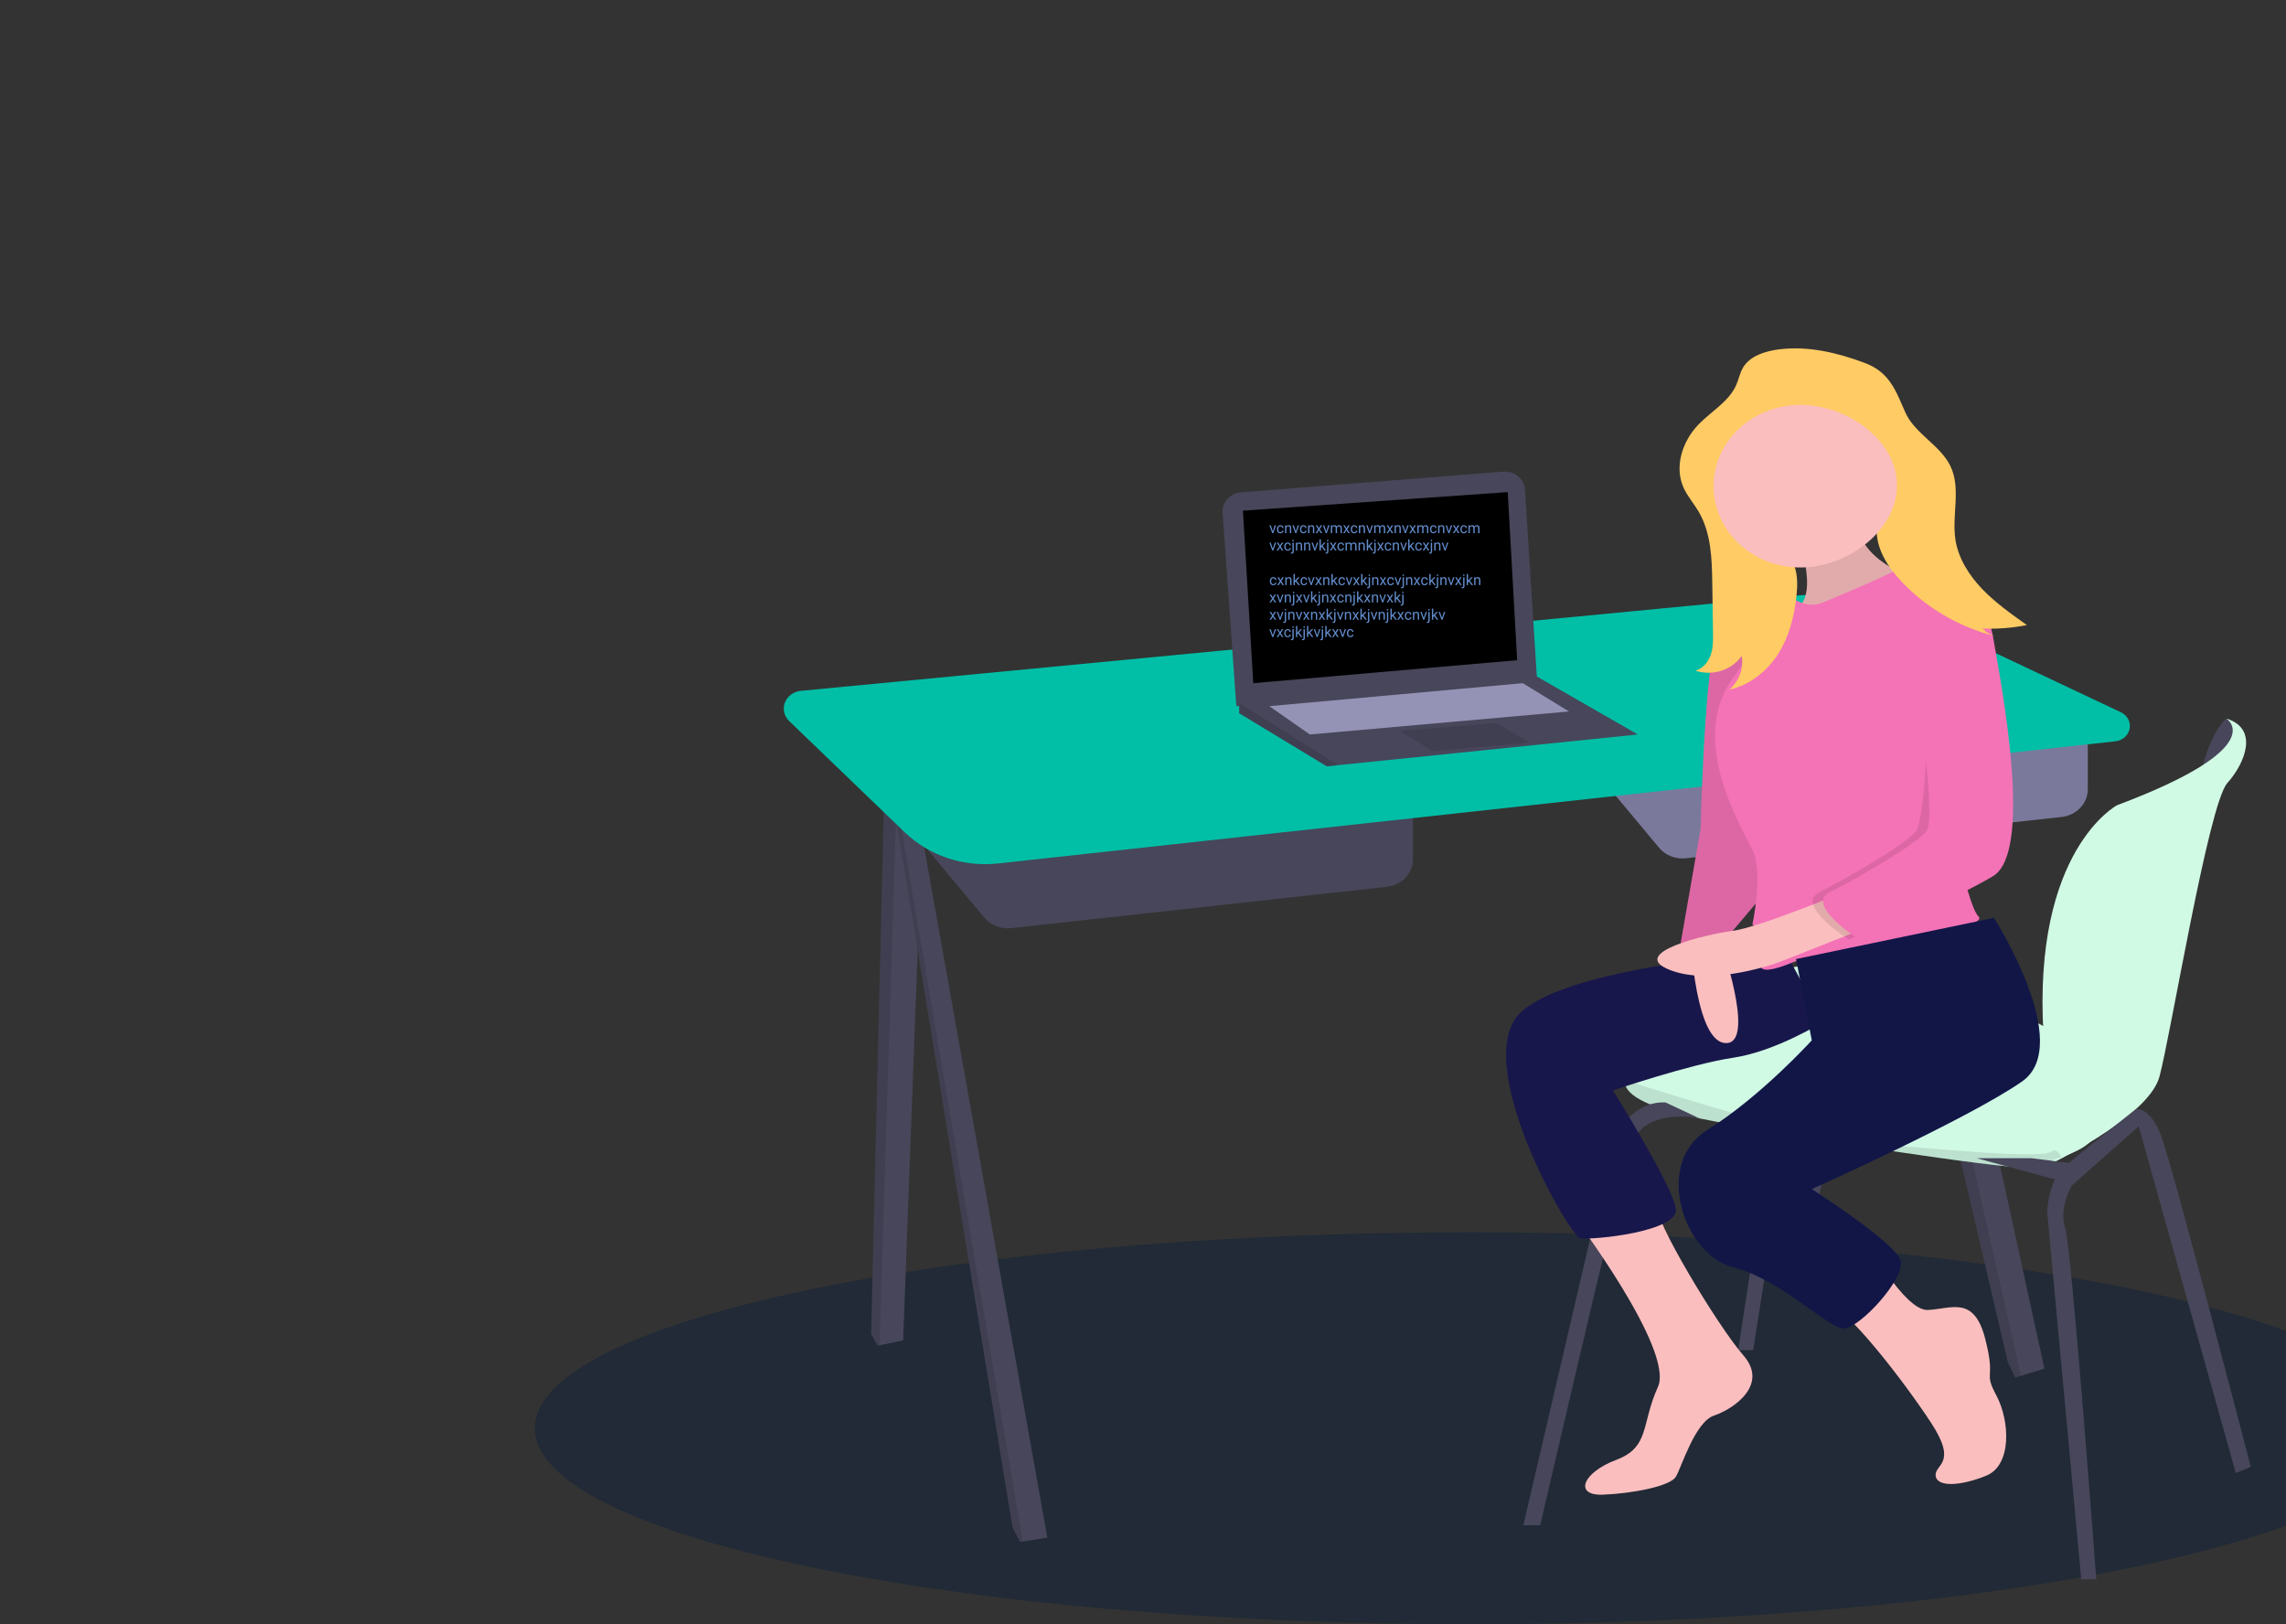 <svg width="1848" height="1313" viewBox="0 0 1848 1313" fill="none" xmlns="http://www.w3.org/2000/svg">
<rect x="0" y="0" width="1848" height="1313" fill="#333333" stroke="none"/>
<g id="svg-desktop" clip-path="url(#clip0)">
<g id="desk">
<path id="Vector" d="M1190.16 1313C1608.7 1313 1948 1242.07 1948 1154.57C1948 1067.08 1608.7 996.149 1190.16 996.149C771.612 996.149 432.315 1067.08 432.315 1154.57C432.315 1242.07 771.612 1313 1190.16 1313Z" fill="#1f2937" fill-opacity="0.86"/>
<path id="Vector_2" d="M1541.49 633.072L1467.59 980.591H1451.6L1449.84 978.024L1444.74 970.581L1508.73 645.942L1518.45 642.124L1541.49 633.072Z" fill="#47465A"/>
<path id="Vector_3" opacity="0.1" d="M1518.45 642.124L1449.84 978.024L1444.74 970.581L1508.73 645.942L1518.45 642.124Z" fill="black"/>
<path id="Vector_4" d="M1652.72 1106.44L1633.72 1112.19L1629.11 1113.59L1623.01 1100.72L1518.45 653.036L1529.32 650.748L1552.16 645.942L1652.72 1106.44Z" fill="#47465A"/>
<path id="Vector_5" opacity="0.1" d="M1633.72 1112.19L1629.11 1113.59L1623.01 1100.72L1518.45 653.036L1529.32 650.748L1633.72 1112.19Z" fill="black"/>
<path id="Vector_6" d="M746.881 633.072L730.121 1083.56L710.913 1087.56L709.551 1087.85L704.217 1078.55L714.883 637.361L725.145 635.989L746.881 633.072Z" fill="#47465A"/>
<path id="Vector_7" opacity="0.1" d="M725.145 635.989L710.913 1087.56L709.551 1087.85L704.217 1078.55L714.883 637.361L725.145 635.989Z" fill="black"/>
<path id="Vector_8" d="M846.684 1243.02L826.815 1246.24L824.59 1246.59L818.496 1234.44L721.74 645.942L724.529 645.148L739.263 640.937L846.684 1243.02Z" fill="#47465A"/>
<path id="Vector_9" opacity="0.1" d="M826.815 1246.24L824.59 1246.59L818.496 1234.44L721.74 645.942L724.529 645.148L826.815 1246.24Z" fill="black"/>
<path id="Vector_10" d="M1267.23 596.603L1341.2 685.325C1343.74 688.366 1347.07 690.743 1350.86 692.23C1354.66 693.716 1358.8 694.26 1362.89 693.811L1666.57 660.429C1672.41 659.787 1677.79 657.155 1681.7 653.033C1685.61 648.91 1687.77 643.584 1687.77 638.066V572.291L1267.23 596.603Z" fill="#7A799C"/>
<path id="Vector_11" d="M1516.35 610.905H1536.92V638.769C1536.92 640.672 1536.12 642.496 1534.68 643.842C1533.25 645.187 1531.31 645.943 1529.28 645.943H1524C1521.97 645.943 1520.02 645.187 1518.59 643.842C1517.16 642.496 1516.35 640.672 1516.35 638.769V610.905Z" fill="#47465A"/>
<path id="Vector_12" d="M721.74 653.093L795.718 741.815C798.253 744.856 801.579 747.233 805.376 748.719C809.173 750.205 813.314 750.75 817.4 750.301L1121.08 716.919C1126.92 716.277 1132.31 713.645 1136.22 709.522C1140.12 705.4 1142.28 700.074 1142.28 694.556V628.781L721.74 653.093Z" fill="#47465A"/>
<path id="Vector_13" d="M970.866 667.395H991.436V695.259C991.436 697.161 990.631 698.986 989.197 700.331C987.764 701.677 985.82 702.433 983.793 702.433H978.509C976.482 702.433 974.538 701.677 973.105 700.331C971.671 698.986 970.866 697.161 970.866 695.259V667.395H970.866Z" fill="#47465A"/>
<path id="Vector_14" d="M806.732 698.027L1710.04 599.269C1712.88 598.959 1715.54 597.798 1717.62 595.959C1719.7 594.12 1721.09 591.701 1721.59 589.06C1722.09 586.42 1721.66 583.699 1720.38 581.301C1719.1 578.903 1717.04 576.957 1714.48 575.75L1552.9 499.477C1521.07 484.454 1485.34 478.275 1449.89 481.667L647.371 558.47C644.501 558.752 641.774 559.786 639.502 561.455C637.23 563.124 635.505 565.36 634.524 567.906C633.542 570.453 633.345 573.207 633.954 575.854C634.564 578.501 635.955 580.933 637.969 582.872L731.423 672.865C741.095 682.179 752.911 689.289 765.966 693.651C779.02 698.012 792.965 699.509 806.732 698.027Z" fill="#00bfa6"/>
<path id="Vector_15" d="M1809.42 585.885L1799.76 580.872C1799.76 580.872 1789.33 588.079 1780.83 618.441C1772.34 648.803 1796.71 618.77 1796.71 618.77L1807.38 598.034L1809.42 585.885Z" fill="#47465A"/>
<path id="Vector_16" d="M1706.05 864.036C1706.05 864.036 1696.15 907.655 1691.58 919.811C1689.34 925.761 1678.52 931.202 1666.53 935.364C1655.9 939.081 1644.89 941.777 1633.68 943.408C1620.73 944.838 1454.64 920.526 1373.89 904.08C1319.48 893.004 1312.45 880.297 1313.65 873.189C1314.04 871.073 1315.12 869.123 1316.75 867.612C1316.75 867.612 1396.74 816.842 1424.93 792.53C1453.12 768.218 1508.73 787.525 1569.68 797.536C1630.63 807.547 1706.05 864.036 1706.05 864.036Z" fill="#d1fae5"/>
<path id="Vector_17" d="M1799.76 580.872C1799.76 580.872 1837.09 603.754 1711.39 650.948C1711.39 650.948 1643.06 687.106 1651.96 836.052C1652.38 842.75 1654.55 849.247 1658.28 854.969C1671.25 874.991 1699.04 925.675 1652.72 931.967V943.408C1652.72 943.408 1736.53 904.08 1745.67 870.472C1754.81 836.864 1785.29 650.233 1800.52 633.072C1815.76 615.91 1825.66 588.738 1799.76 580.872Z" fill="#d1fae5"/>
<path id="Vector_18" opacity="0.1" d="M1666.53 935.364C1655.9 939.081 1644.89 941.777 1633.68 943.408C1620.73 944.838 1454.64 920.526 1373.89 904.08C1319.48 893.004 1312.45 880.297 1313.65 873.189C1349.42 884.666 1465.54 921.091 1507.21 924.102C1556.73 927.677 1651.34 937.616 1658.51 930.859C1661.26 928.256 1664.09 931.002 1666.53 935.364Z" fill="black"/>
<path id="Vector_19" d="M1231.42 1233.01L1303.8 922.671C1303.8 922.671 1316.75 889.779 1346.46 891.209L1373.89 904.08C1373.89 904.08 1328.17 894.069 1318.27 926.962C1308.37 959.855 1245.13 1233.01 1245.13 1233.01H1231.42Z" fill="#47465A"/>
<path id="Vector_20" d="M1405.12 1091.43L1434.07 901.935H1447.02L1417.31 1091.43H1405.12Z" fill="#47465A"/>
<path id="Vector_21" d="M1682.44 1276.63L1655.01 980.591C1655.01 980.591 1655.01 955.564 1668.72 943.408C1682.44 931.252 1726.71 896.576 1726.71 896.576C1726.71 896.576 1738.05 894.069 1747.19 918.381C1756.34 942.693 1819.57 1185.81 1819.57 1185.81L1807.38 1190.82L1728.91 910.515L1674.82 958.425C1674.82 958.425 1664.15 976.301 1669.49 992.747C1674.82 1009.19 1694.63 1276.63 1694.63 1276.63H1682.44Z" fill="#47465A"/>
<path id="Vector_22" d="M1597.87 936.258L1666.44 954.849L1681.68 941.263L1642.06 936.258H1597.87Z" fill="#47465A"/>
<path id="Vector_23" d="M988.318 414.337L999.435 570.861L1242.47 548.694L1232.8 395.686C1232.67 393.636 1232.1 391.632 1231.13 389.791C1230.17 387.95 1228.82 386.309 1227.16 384.965C1225.51 383.621 1223.59 382.601 1221.51 381.965C1219.43 381.329 1217.23 381.09 1215.05 381.262L1003.3 397.979C999.019 398.317 995.048 400.221 992.245 403.281C989.442 406.341 988.032 410.311 988.318 414.337Z" fill="#47465A"/>
<path id="Vector_24" d="M1323.99 593.742L1081.72 618.549L1072.57 619.485L1001.72 576.582V567.285L1242.47 546.936L1323.99 593.742Z" fill="#47465A"/>
<path id="Vector_25" opacity="0.1" d="M1081.72 618.549L1072.57 619.485L1001.72 576.582V568.259L1081.72 618.549Z" fill="black"/>
<path id="Vector_26" d="M1004.77 412.832L1013.15 552.269L1226.47 533.678L1218.85 397.816L1004.77 412.832Z" fill="black"/>
<path id="Vector_27" opacity="0.1" d="M1132 590.883L1157.9 607.33L1236.37 600.178L1209.71 584.447L1132 590.883Z" fill="black"/>
<path id="Vector_28" d="M1026.1 570.861L1058.86 593.742L1268.37 575.152L1231.04 552.269L1026.1 570.861Z" fill="#9493B6"/>
<path id="Vector_29" d="M1451.15 426.736C1451.15 426.736 1472.96 482.194 1451.15 492.433C1429.33 502.671 1529.32 492.433 1529.32 492.433L1557.5 471.103C1557.5 471.103 1493.87 454.039 1502.96 414.791C1512.05 375.543 1451.15 426.736 1451.15 426.736Z" fill="#FBBEBE"/>
<path id="Vector_30" opacity="0.1" d="M1451.15 426.736C1451.15 426.736 1472.96 482.194 1451.15 492.433C1429.33 502.671 1529.32 492.433 1529.32 492.433L1557.5 471.103C1557.5 471.103 1493.87 454.039 1502.96 414.791C1512.05 375.543 1451.15 426.736 1451.15 426.736Z" fill="black"/>
<path id="Vector_31" d="M1272.07 983.027C1272.07 983.027 1353.88 1091.38 1340.24 1121.25C1326.61 1151.11 1333.88 1169.88 1306.61 1180.12C1279.34 1190.36 1272.07 1209.13 1295.7 1208.27C1319.34 1207.42 1350.24 1201.45 1354.79 1193.77C1359.33 1186.09 1370.24 1149.4 1385.7 1144.28C1401.15 1139.16 1430.24 1119.54 1409.33 1095.65C1388.42 1071.76 1335.74 983.766 1339.81 974.864C1343.88 965.963 1272.07 983.027 1272.07 983.027Z" fill="#FBBEBE"/>
<path id="Vector_32" d="M1442.97 768.872C1442.97 768.872 1273.88 779.111 1230.25 817.505C1186.62 855.899 1268.43 999.238 1277.52 1000.94C1286.61 1002.65 1357.52 995.825 1354.79 977.055C1352.06 958.284 1303.88 881.495 1303.88 881.495C1303.88 881.495 1366.61 860.165 1401.15 855.046C1435.69 849.927 1473.87 826.037 1473.87 826.037L1442.97 768.872Z" fill="#18174B"/>
<path id="Vector_33" d="M1365.7 744.982C1365.7 744.982 1368.42 839.688 1393.88 843.101C1419.33 846.514 1393.88 770.578 1393.88 770.578L1392.97 741.569L1365.7 744.982Z" fill="#FBBEBE"/>
<path id="Vector_34" d="M1442.96 496.699C1442.96 496.699 1395.69 483.901 1386.6 518.029C1377.51 552.157 1374.79 669.9 1374.79 669.9L1358.42 763.753C1358.42 763.753 1388.42 755.221 1394.79 759.487L1432.97 714.267L1442.96 496.699Z" fill="#f472b6"/>
<path id="Vector_35" opacity="0.1" d="M1442.96 496.699C1442.96 496.699 1395.69 483.901 1386.6 518.029C1377.51 552.157 1374.79 669.9 1374.79 669.9L1358.42 763.753C1358.42 763.753 1388.42 755.221 1394.79 759.487L1432.97 714.267L1442.96 496.699Z" fill="black"/>
<path id="Vector_36" d="M1507.55 1001.2C1507.55 1001.2 1539.32 1059.82 1558.41 1058.96C1577.5 1058.11 1595.68 1047.02 1604.77 1082C1613.86 1116.98 1602.96 1107.6 1613.86 1128.07C1624.77 1148.55 1626.59 1184.38 1605.68 1192.92C1584.78 1201.45 1565.69 1202.3 1564.78 1192.92C1563.87 1183.53 1582.96 1183.53 1561.14 1150.26C1539.32 1116.98 1492.96 1056.4 1473.87 1050.43C1454.78 1044.46 1507.55 1001.2 1507.55 1001.2Z" fill="#FBBEBE"/>
<path id="Vector_37" d="M1472.96 487.314C1472.96 487.314 1535.69 461.717 1535.69 458.305C1535.69 454.892 1572.05 465.984 1580.23 472.809C1588.41 479.635 1592.96 478.782 1598.41 492.433C1603.86 506.084 1571.14 633.212 1571.14 633.212C1571.14 633.212 1589.32 731.331 1599.32 740.716C1609.32 750.101 1518.42 763.753 1518.42 763.753C1518.42 763.753 1458.42 773.991 1448.42 778.257C1438.42 782.523 1420.24 788.496 1423.88 778.257C1427.51 768.019 1442.97 760.34 1416.6 747.542C1416.6 747.542 1425.69 705.735 1416.6 686.964C1407.51 668.194 1365.7 599.937 1399.33 550.451C1432.97 500.965 1448.42 483.048 1448.42 483.048C1448.42 483.048 1460.24 492.433 1472.96 487.314Z" fill="#f472b6"/>
<path id="Vector_38" d="M1611.91 742C1611.91 742 1677.36 844.385 1634.64 874.247C1591.91 904.109 1464.65 961.274 1464.65 961.274C1464.65 961.274 1532.82 1004.79 1536.46 1019.29C1540.1 1033.8 1503.74 1073.04 1491.01 1073.9C1478.28 1074.75 1441.01 1034.65 1401.01 1024.41C1361.02 1014.17 1336.47 940.797 1380.11 913.495C1423.74 886.192 1464.65 840.972 1464.65 840.972L1451.93 775.284L1611.91 742Z" fill="#111647"/>
<path id="Vector_39" d="M1492.96 720.239C1492.96 720.239 1422.06 749.756 1400.69 752.488C1379.33 755.221 1314.79 770.578 1350.24 784.23C1385.7 797.881 1439.33 777.404 1439.33 777.404L1514.78 747.542L1492.96 720.239Z" fill="#FBBEBE"/>
<path id="Vector_40" opacity="0.1" d="M1569.3 484.696C1569.3 484.696 1595.48 472.809 1602.76 514.616C1610.03 556.423 1635.48 688.671 1602.76 708.294C1570.03 727.918 1494.58 759.487 1494.58 759.487C1494.58 759.487 1450.04 731.331 1470.95 721.092C1491.85 710.854 1541.85 681.845 1549.12 671.606C1556.4 661.368 1563.74 547.086 1551.02 528.315C1538.29 509.544 1569.3 484.696 1569.3 484.696Z" fill="black"/>
<path id="Vector_41" d="M1567.5 474.516C1567.5 474.516 1603.86 472.809 1611.14 514.616C1618.41 556.423 1643.86 688.671 1611.14 708.294C1578.41 727.918 1502.96 759.487 1502.96 759.487C1502.96 759.487 1458.42 731.331 1479.33 721.092C1500.23 710.854 1550.23 681.845 1557.5 671.606C1564.78 661.368 1552.05 554.717 1539.32 535.946C1526.6 517.176 1567.5 474.516 1567.5 474.516Z" fill="#f472b6"/>
<path id="vcnvcnxvmxcnvmxnvxmcnvxcm vxcjnnvkjxcmnkjxcnvkcxjnv cxnkcvxnkcvxkjnxcvjnxckjnvxjkn xvnjxvkjnxcnjkxnvxkj xvjnvxnxkjvnxkjvnjkxcnvjkv vxcjkjkvjkxvc" d="M1028.91 429.529L1030.48 424.66H1031.59L1029.32 431H1028.49L1026.19 424.66H1027.3L1028.91 429.529ZM1035.09 430.232C1035.48 430.232 1035.82 430.115 1036.11 429.881C1036.4 429.646 1036.56 429.354 1036.59 429.002H1037.61C1037.59 429.365 1037.47 429.711 1037.24 430.039C1037.01 430.367 1036.7 430.629 1036.31 430.824C1035.93 431.02 1035.52 431.117 1035.09 431.117C1034.23 431.117 1033.54 430.83 1033.03 430.256C1032.52 429.678 1032.27 428.889 1032.27 427.889V427.707C1032.27 427.09 1032.38 426.541 1032.61 426.061C1032.84 425.58 1033.16 425.207 1033.58 424.941C1034.01 424.676 1034.51 424.543 1035.09 424.543C1035.8 424.543 1036.39 424.756 1036.86 425.182C1037.33 425.607 1037.58 426.16 1037.61 426.84H1036.59C1036.56 426.43 1036.4 426.094 1036.12 425.832C1035.84 425.566 1035.5 425.434 1035.09 425.434C1034.54 425.434 1034.11 425.633 1033.8 426.031C1033.5 426.426 1033.35 426.998 1033.35 427.748V427.953C1033.35 428.684 1033.5 429.246 1033.8 429.641C1034.11 430.035 1034.54 430.232 1035.09 430.232ZM1039.86 424.66L1039.89 425.457C1040.38 424.848 1041.01 424.543 1041.79 424.543C1043.13 424.543 1043.81 425.299 1043.82 426.811V431H1042.73V426.805C1042.73 426.348 1042.62 426.01 1042.42 425.791C1042.21 425.572 1041.9 425.463 1041.46 425.463C1041.11 425.463 1040.8 425.557 1040.54 425.744C1040.27 425.932 1040.06 426.178 1039.92 426.482V431H1038.83V424.66H1039.86ZM1047.54 429.529L1049.12 424.66H1050.22L1047.95 431H1047.12L1044.83 424.66H1045.93L1047.54 429.529ZM1053.73 430.232C1054.11 430.232 1054.45 430.115 1054.74 429.881C1055.03 429.646 1055.19 429.354 1055.22 429.002H1056.25C1056.23 429.365 1056.1 429.711 1055.87 430.039C1055.64 430.367 1055.33 430.629 1054.95 430.824C1054.56 431.02 1054.16 431.117 1053.73 431.117C1052.86 431.117 1052.18 430.83 1051.66 430.256C1051.16 429.678 1050.9 428.889 1050.9 427.889V427.707C1050.9 427.09 1051.02 426.541 1051.24 426.061C1051.47 425.58 1051.79 425.207 1052.21 424.941C1052.64 424.676 1053.14 424.543 1053.72 424.543C1054.43 424.543 1055.02 424.756 1055.49 425.182C1055.96 425.607 1056.21 426.16 1056.25 426.84H1055.22C1055.19 426.43 1055.03 426.094 1054.75 425.832C1054.47 425.566 1054.13 425.434 1053.72 425.434C1053.17 425.434 1052.74 425.633 1052.44 426.031C1052.14 426.426 1051.99 426.998 1051.99 427.748V427.953C1051.99 428.684 1052.14 429.246 1052.44 429.641C1052.74 430.035 1053.17 430.232 1053.73 430.232ZM1058.49 424.66L1058.53 425.457C1059.01 424.848 1059.64 424.543 1060.42 424.543C1061.76 424.543 1062.44 425.299 1062.45 426.811V431H1061.37V426.805C1061.36 426.348 1061.26 426.01 1061.05 425.791C1060.85 425.572 1060.53 425.463 1060.1 425.463C1059.74 425.463 1059.44 425.557 1059.17 425.744C1058.9 425.932 1058.7 426.178 1058.55 426.482V431H1057.46V424.66H1058.49ZM1066.21 426.975L1067.62 424.66H1068.88L1066.81 427.795L1068.95 431H1067.7L1066.23 428.627L1064.77 431H1063.51L1065.64 427.795L1063.57 424.66H1064.82L1066.21 426.975ZM1072.13 429.529L1073.7 424.66H1074.81L1072.54 431H1071.71L1069.41 424.66H1070.52L1072.13 429.529ZM1076.87 424.66L1076.9 425.363C1077.37 424.816 1077.99 424.543 1078.78 424.543C1079.67 424.543 1080.27 424.883 1080.59 425.562C1080.8 425.258 1081.08 425.012 1081.41 424.824C1081.75 424.637 1082.15 424.543 1082.61 424.543C1084 424.543 1084.71 425.279 1084.73 426.752V431H1083.65V426.816C1083.65 426.363 1083.55 426.025 1083.34 425.803C1083.13 425.576 1082.79 425.463 1082.3 425.463C1081.89 425.463 1081.56 425.584 1081.29 425.826C1081.03 426.064 1080.88 426.387 1080.83 426.793V431H1079.74V426.846C1079.74 425.924 1079.29 425.463 1078.39 425.463C1077.68 425.463 1077.19 425.766 1076.93 426.371V431H1075.85V424.66H1076.87ZM1088.5 426.975L1089.91 424.66H1091.17L1089.1 427.795L1091.24 431H1089.98L1088.52 428.627L1087.05 431H1085.79L1087.93 427.795L1085.86 424.66H1087.11L1088.5 426.975ZM1094.75 430.232C1095.14 430.232 1095.48 430.115 1095.77 429.881C1096.06 429.646 1096.22 429.354 1096.25 429.002H1097.27C1097.25 429.365 1097.13 429.711 1096.9 430.039C1096.67 430.367 1096.36 430.629 1095.97 430.824C1095.59 431.02 1095.18 431.117 1094.75 431.117C1093.89 431.117 1093.2 430.83 1092.69 430.256C1092.18 429.678 1091.93 428.889 1091.93 427.889V427.707C1091.93 427.09 1092.04 426.541 1092.27 426.061C1092.5 425.58 1092.82 425.207 1093.24 424.941C1093.67 424.676 1094.17 424.543 1094.75 424.543C1095.46 424.543 1096.05 424.756 1096.52 425.182C1096.99 425.607 1097.24 426.16 1097.27 426.84H1096.25C1096.22 426.43 1096.06 426.094 1095.78 425.832C1095.5 425.566 1095.16 425.434 1094.75 425.434C1094.2 425.434 1093.77 425.633 1093.46 426.031C1093.16 426.426 1093.01 426.998 1093.01 427.748V427.953C1093.01 428.684 1093.16 429.246 1093.46 429.641C1093.77 430.035 1094.2 430.232 1094.75 430.232ZM1099.52 424.66L1099.55 425.457C1100.04 424.848 1100.67 424.543 1101.45 424.543C1102.79 424.543 1103.47 425.299 1103.48 426.811V431H1102.39V426.805C1102.39 426.348 1102.29 426.01 1102.08 425.791C1101.88 425.572 1101.56 425.463 1101.12 425.463C1100.77 425.463 1100.46 425.557 1100.2 425.744C1099.93 425.932 1099.72 426.178 1099.58 426.482V431H1098.49V424.66H1099.52ZM1107.21 429.529L1108.78 424.66H1109.88L1107.61 431H1106.78L1104.49 424.66H1105.59L1107.21 429.529ZM1111.95 424.66L1111.97 425.363C1112.44 424.816 1113.07 424.543 1113.86 424.543C1114.74 424.543 1115.35 424.883 1115.67 425.562C1115.88 425.258 1116.15 425.012 1116.49 424.824C1116.83 424.637 1117.23 424.543 1117.69 424.543C1119.08 424.543 1119.79 425.279 1119.81 426.752V431H1118.72V426.816C1118.72 426.363 1118.62 426.025 1118.41 425.803C1118.21 425.576 1117.86 425.463 1117.37 425.463C1116.97 425.463 1116.63 425.584 1116.37 425.826C1116.1 426.064 1115.95 426.387 1115.91 426.793V431H1114.82V426.846C1114.82 425.924 1114.37 425.463 1113.46 425.463C1112.75 425.463 1112.27 425.766 1112 426.371V431H1110.92V424.66H1111.95ZM1123.58 426.975L1124.98 424.66H1126.25L1124.17 427.795L1126.31 431H1125.06L1123.59 428.627L1122.13 431H1120.87L1123.01 427.795L1120.93 424.66H1122.19L1123.58 426.975ZM1128.43 424.66L1128.46 425.457C1128.95 424.848 1129.58 424.543 1130.36 424.543C1131.7 424.543 1132.38 425.299 1132.39 426.811V431H1131.3V426.805C1131.3 426.348 1131.2 426.01 1130.99 425.791C1130.79 425.572 1130.47 425.463 1130.03 425.463C1129.68 425.463 1129.37 425.557 1129.11 425.744C1128.84 425.932 1128.63 426.178 1128.49 426.482V431H1127.4V424.66H1128.43ZM1136.12 429.529L1137.69 424.66H1138.79L1136.52 431H1135.69L1133.4 424.66H1134.5L1136.12 429.529ZM1141.96 426.975L1143.37 424.66H1144.63L1142.56 427.795L1144.7 431H1143.45L1141.98 428.627L1140.52 431H1139.26L1141.39 427.795L1139.32 424.66H1140.57L1141.96 426.975ZM1146.81 424.66L1146.84 425.363C1147.3 424.816 1147.93 424.543 1148.72 424.543C1149.61 424.543 1150.21 424.883 1150.53 425.562C1150.74 425.258 1151.01 425.012 1151.35 424.824C1151.69 424.637 1152.09 424.543 1152.55 424.543C1153.94 424.543 1154.65 425.279 1154.67 426.752V431H1153.59V426.816C1153.59 426.363 1153.48 426.025 1153.28 425.803C1153.07 425.576 1152.72 425.463 1152.23 425.463C1151.83 425.463 1151.5 425.584 1151.23 425.826C1150.97 426.064 1150.81 426.387 1150.77 426.793V431H1149.68V426.846C1149.68 425.924 1149.23 425.463 1148.33 425.463C1147.62 425.463 1147.13 425.766 1146.87 426.371V431H1145.78V424.66H1146.81ZM1158.86 430.232C1159.24 430.232 1159.58 430.115 1159.87 429.881C1160.16 429.646 1160.32 429.354 1160.35 429.002H1161.38C1161.36 429.365 1161.23 429.711 1161 430.039C1160.77 430.367 1160.46 430.629 1160.07 430.824C1159.69 431.02 1159.29 431.117 1158.86 431.117C1157.99 431.117 1157.3 430.83 1156.79 430.256C1156.29 429.678 1156.03 428.889 1156.03 427.889V427.707C1156.03 427.09 1156.14 426.541 1156.37 426.061C1156.6 425.58 1156.92 425.207 1157.34 424.941C1157.77 424.676 1158.27 424.543 1158.85 424.543C1159.56 424.543 1160.15 424.756 1160.62 425.182C1161.09 425.607 1161.34 426.16 1161.38 426.84H1160.35C1160.32 426.43 1160.16 426.094 1159.88 425.832C1159.6 425.566 1159.26 425.434 1158.85 425.434C1158.3 425.434 1157.87 425.633 1157.57 426.031C1157.27 426.426 1157.12 426.998 1157.12 427.748V427.953C1157.12 428.684 1157.27 429.246 1157.57 429.641C1157.87 430.035 1158.3 430.232 1158.86 430.232ZM1163.62 424.66L1163.65 425.457C1164.14 424.848 1164.77 424.543 1165.55 424.543C1166.89 424.543 1167.57 425.299 1167.58 426.811V431H1166.5V426.805C1166.49 426.348 1166.39 426.01 1166.18 425.791C1165.98 425.572 1165.66 425.463 1165.22 425.463C1164.87 425.463 1164.56 425.557 1164.3 425.744C1164.03 425.932 1163.83 426.178 1163.68 426.482V431H1162.59V424.66H1163.62ZM1171.31 429.529L1172.88 424.66H1173.98L1171.71 431H1170.88L1168.59 424.66H1169.7L1171.31 429.529ZM1177.15 426.975L1178.56 424.66H1179.83L1177.75 427.795L1179.89 431H1178.64L1177.17 428.627L1175.71 431H1174.45L1176.59 427.795L1174.51 424.66H1175.77L1177.15 426.975ZM1183.41 430.232C1183.79 430.232 1184.13 430.115 1184.42 429.881C1184.71 429.646 1184.87 429.354 1184.9 429.002H1185.93C1185.91 429.365 1185.78 429.711 1185.55 430.039C1185.32 430.367 1185.01 430.629 1184.62 430.824C1184.24 431.02 1183.84 431.117 1183.41 431.117C1182.54 431.117 1181.86 430.83 1181.34 430.256C1180.84 429.678 1180.58 428.889 1180.58 427.889V427.707C1180.58 427.09 1180.7 426.541 1180.92 426.061C1181.15 425.58 1181.47 425.207 1181.89 424.941C1182.32 424.676 1182.82 424.543 1183.4 424.543C1184.11 424.543 1184.7 424.756 1185.17 425.182C1185.64 425.607 1185.89 426.16 1185.93 426.84H1184.9C1184.87 426.43 1184.71 426.094 1184.43 425.832C1184.15 425.566 1183.81 425.434 1183.4 425.434C1182.85 425.434 1182.42 425.633 1182.12 426.031C1181.82 426.426 1181.67 426.998 1181.67 427.748V427.953C1181.67 428.684 1181.82 429.246 1182.12 429.641C1182.42 430.035 1182.85 430.232 1183.41 430.232ZM1188.16 424.66L1188.19 425.363C1188.66 424.816 1189.29 424.543 1190.07 424.543C1190.96 424.543 1191.56 424.883 1191.88 425.562C1192.1 425.258 1192.37 425.012 1192.71 424.824C1193.04 424.637 1193.45 424.543 1193.91 424.543C1195.3 424.543 1196 425.279 1196.03 426.752V431H1194.94V426.816C1194.94 426.363 1194.84 426.025 1194.63 425.803C1194.43 425.576 1194.08 425.463 1193.59 425.463C1193.19 425.463 1192.85 425.584 1192.59 425.826C1192.32 426.064 1192.17 426.387 1192.12 426.793V431H1191.04V426.846C1191.04 425.924 1190.58 425.463 1189.68 425.463C1188.97 425.463 1188.48 425.766 1188.22 426.371V431H1187.14V424.66H1188.16ZM1028.91 443.529L1030.48 438.66H1031.59L1029.32 445H1028.49L1026.19 438.66H1027.3L1028.91 443.529ZM1034.76 440.975L1036.17 438.66H1037.43L1035.36 441.795L1037.5 445H1036.24L1034.78 442.627L1033.31 445H1032.05L1034.19 441.795L1032.12 438.66H1033.37L1034.76 440.975ZM1041.01 444.232C1041.4 444.232 1041.74 444.115 1042.03 443.881C1042.31 443.646 1042.47 443.354 1042.51 443.002H1043.53C1043.51 443.365 1043.39 443.711 1043.16 444.039C1042.93 444.367 1042.62 444.629 1042.23 444.824C1041.85 445.02 1041.44 445.117 1041.01 445.117C1040.15 445.117 1039.46 444.83 1038.95 444.256C1038.44 443.678 1038.19 442.889 1038.19 441.889V441.707C1038.19 441.09 1038.3 440.541 1038.53 440.061C1038.75 439.58 1039.08 439.207 1039.5 438.941C1039.93 438.676 1040.43 438.543 1041.01 438.543C1041.72 438.543 1042.31 438.756 1042.78 439.182C1043.25 439.607 1043.5 440.16 1043.53 440.84H1042.51C1042.47 440.43 1042.32 440.094 1042.04 439.832C1041.76 439.566 1041.42 439.434 1041.01 439.434C1040.46 439.434 1040.03 439.633 1039.72 440.031C1039.42 440.426 1039.27 440.998 1039.27 441.748V441.953C1039.27 442.684 1039.42 443.246 1039.72 443.641C1040.02 444.035 1040.45 444.232 1041.01 444.232ZM1045.87 438.66V445.732C1045.87 446.951 1045.32 447.561 1044.21 447.561C1043.97 447.561 1043.75 447.525 1043.55 447.455V446.588C1043.67 446.619 1043.84 446.635 1044.04 446.635C1044.28 446.635 1044.47 446.568 1044.59 446.436C1044.72 446.307 1044.79 446.08 1044.79 445.756V438.66H1045.87ZM1044.67 436.979C1044.67 436.807 1044.73 436.66 1044.83 436.539C1044.94 436.414 1045.1 436.352 1045.31 436.352C1045.52 436.352 1045.68 436.412 1045.79 436.533C1045.9 436.654 1045.95 436.803 1045.95 436.979C1045.95 437.154 1045.9 437.301 1045.79 437.418C1045.68 437.535 1045.52 437.594 1045.31 437.594C1045.1 437.594 1044.94 437.535 1044.83 437.418C1044.73 437.301 1044.67 437.154 1044.67 436.979ZM1048.65 438.66L1048.68 439.457C1049.17 438.848 1049.8 438.543 1050.58 438.543C1051.92 438.543 1052.6 439.299 1052.61 440.811V445H1051.52V440.805C1051.52 440.348 1051.41 440.01 1051.21 439.791C1051 439.572 1050.69 439.463 1050.25 439.463C1049.9 439.463 1049.59 439.557 1049.33 439.744C1049.06 439.932 1048.85 440.178 1048.71 440.482V445H1047.62V438.66H1048.65ZM1055.27 438.66L1055.3 439.457C1055.79 438.848 1056.42 438.543 1057.2 438.543C1058.54 438.543 1059.22 439.299 1059.23 440.811V445H1058.14V440.805C1058.14 440.348 1058.04 440.01 1057.83 439.791C1057.62 439.572 1057.31 439.463 1056.87 439.463C1056.52 439.463 1056.21 439.557 1055.95 439.744C1055.68 439.932 1055.47 440.178 1055.33 440.482V445H1054.24V438.66H1055.27ZM1062.96 443.529L1064.53 438.66H1065.63L1063.36 445H1062.53L1060.24 438.66H1061.34L1062.96 443.529ZM1068.45 442.064L1067.77 442.773V445H1066.68V436H1067.77V441.443L1068.35 440.746L1070.32 438.66H1071.64L1069.17 441.309L1071.93 445H1070.65L1068.45 442.064ZM1073.88 438.66V445.732C1073.88 446.951 1073.32 447.561 1072.22 447.561C1071.98 447.561 1071.76 447.525 1071.56 447.455V446.588C1071.68 446.619 1071.85 446.635 1072.05 446.635C1072.29 446.635 1072.47 446.568 1072.6 446.436C1072.73 446.307 1072.79 446.08 1072.79 445.756V438.66H1073.88ZM1072.68 436.979C1072.68 436.807 1072.73 436.66 1072.84 436.539C1072.95 436.414 1073.11 436.352 1073.31 436.352C1073.53 436.352 1073.69 436.412 1073.79 436.533C1073.9 436.654 1073.96 436.803 1073.96 436.979C1073.96 437.154 1073.9 437.301 1073.79 437.418C1073.69 437.535 1073.53 437.594 1073.31 437.594C1073.1 437.594 1072.95 437.535 1072.84 437.418C1072.73 437.301 1072.68 437.154 1072.68 436.979ZM1077.76 440.975L1079.16 438.66H1080.43L1078.35 441.795L1080.49 445H1079.24L1077.77 442.627L1076.31 445H1075.05L1077.19 441.795L1075.11 438.66H1076.37L1077.76 440.975ZM1084.01 444.232C1084.39 444.232 1084.73 444.115 1085.02 443.881C1085.31 443.646 1085.47 443.354 1085.5 443.002H1086.53C1086.51 443.365 1086.38 443.711 1086.15 444.039C1085.92 444.367 1085.61 444.629 1085.23 444.824C1084.84 445.02 1084.44 445.117 1084.01 445.117C1083.14 445.117 1082.46 444.83 1081.95 444.256C1081.44 443.678 1081.18 442.889 1081.18 441.889V441.707C1081.18 441.09 1081.3 440.541 1081.52 440.061C1081.75 439.58 1082.07 439.207 1082.5 438.941C1082.92 438.676 1083.42 438.543 1084 438.543C1084.71 438.543 1085.3 438.756 1085.77 439.182C1086.24 439.607 1086.5 440.16 1086.53 440.84H1085.5C1085.47 440.43 1085.31 440.094 1085.03 439.832C1084.76 439.566 1084.41 439.434 1084 439.434C1083.45 439.434 1083.02 439.633 1082.72 440.031C1082.42 440.426 1082.27 440.998 1082.27 441.748V441.953C1082.27 442.684 1082.42 443.246 1082.72 443.641C1083.02 444.035 1083.45 444.232 1084.01 444.232ZM1088.77 438.66L1088.79 439.363C1089.26 438.816 1089.89 438.543 1090.68 438.543C1091.56 438.543 1092.17 438.883 1092.49 439.562C1092.7 439.258 1092.97 439.012 1093.31 438.824C1093.65 438.637 1094.05 438.543 1094.51 438.543C1095.9 438.543 1096.61 439.279 1096.63 440.752V445H1095.54V440.816C1095.54 440.363 1095.44 440.025 1095.23 439.803C1095.03 439.576 1094.68 439.463 1094.19 439.463C1093.79 439.463 1093.46 439.584 1093.19 439.826C1092.92 440.064 1092.77 440.387 1092.73 440.793V445H1091.64V440.846C1091.64 439.924 1091.19 439.463 1090.28 439.463C1089.57 439.463 1089.09 439.766 1088.82 440.371V445H1087.74V438.66H1088.77ZM1099.29 438.66L1099.33 439.457C1099.81 438.848 1100.45 438.543 1101.23 438.543C1102.57 438.543 1103.24 439.299 1103.26 440.811V445H1102.17V440.805C1102.17 440.348 1102.06 440.01 1101.86 439.791C1101.65 439.572 1101.33 439.463 1100.9 439.463C1100.55 439.463 1100.24 439.557 1099.97 439.744C1099.71 439.932 1099.5 440.178 1099.35 440.482V445H1098.27V438.66H1099.29ZM1106.66 442.064L1105.98 442.773V445H1104.9V436H1105.98V441.443L1106.56 440.746L1108.54 438.66H1109.85L1107.39 441.309L1110.14 445H1108.87L1106.66 442.064ZM1112.09 438.66V445.732C1112.09 446.951 1111.54 447.561 1110.43 447.561C1110.2 447.561 1109.97 447.525 1109.77 447.455V446.588C1109.9 446.619 1110.06 446.635 1110.26 446.635C1110.51 446.635 1110.69 446.568 1110.81 446.436C1110.94 446.307 1111.01 446.08 1111.01 445.756V438.66H1112.09ZM1110.9 436.979C1110.9 436.807 1110.95 436.66 1111.05 436.539C1111.16 436.414 1111.32 436.352 1111.53 436.352C1111.74 436.352 1111.9 436.412 1112.01 436.533C1112.12 436.654 1112.17 436.803 1112.17 436.979C1112.17 437.154 1112.12 437.301 1112.01 437.418C1111.9 437.535 1111.74 437.594 1111.53 437.594C1111.32 437.594 1111.16 437.535 1111.05 437.418C1110.95 437.301 1110.9 437.154 1110.9 436.979ZM1115.97 440.975L1117.38 438.66H1118.64L1116.57 441.795L1118.71 445H1117.45L1115.99 442.627L1114.52 445H1113.26L1115.4 441.795L1113.33 438.66H1114.58L1115.97 440.975ZM1122.22 444.232C1122.61 444.232 1122.95 444.115 1123.24 443.881C1123.53 443.646 1123.69 443.354 1123.72 443.002H1124.74C1124.72 443.365 1124.6 443.711 1124.37 444.039C1124.14 444.367 1123.83 444.629 1123.44 444.824C1123.06 445.02 1122.65 445.117 1122.22 445.117C1121.36 445.117 1120.67 444.83 1120.16 444.256C1119.65 443.678 1119.4 442.889 1119.4 441.889V441.707C1119.4 441.09 1119.51 440.541 1119.74 440.061C1119.96 439.58 1120.29 439.207 1120.71 438.941C1121.14 438.676 1121.64 438.543 1122.22 438.543C1122.93 438.543 1123.52 438.756 1123.99 439.182C1124.46 439.607 1124.71 440.16 1124.74 440.84H1123.72C1123.69 440.43 1123.53 440.094 1123.25 439.832C1122.97 439.566 1122.63 439.434 1122.22 439.434C1121.67 439.434 1121.24 439.633 1120.93 440.031C1120.63 440.426 1120.48 440.998 1120.48 441.748V441.953C1120.48 442.684 1120.63 443.246 1120.93 443.641C1121.23 444.035 1121.66 444.232 1122.22 444.232ZM1126.99 438.66L1127.02 439.457C1127.51 438.848 1128.14 438.543 1128.92 438.543C1130.26 438.543 1130.94 439.299 1130.95 440.811V445H1129.86V440.805C1129.86 440.348 1129.75 440.01 1129.55 439.791C1129.34 439.572 1129.03 439.463 1128.59 439.463C1128.24 439.463 1127.93 439.557 1127.67 439.744C1127.4 439.932 1127.19 440.178 1127.04 440.482V445H1125.96V438.66H1126.99ZM1134.67 443.529L1136.24 438.66H1137.35L1135.08 445H1134.25L1131.96 438.66H1133.06L1134.67 443.529ZM1140.16 442.064L1139.48 442.773V445H1138.4V436H1139.48V441.443L1140.06 440.746L1142.04 438.66H1143.36L1140.89 441.309L1143.64 445H1142.37L1140.16 442.064ZM1146.9 444.232C1147.29 444.232 1147.63 444.115 1147.92 443.881C1148.21 443.646 1148.37 443.354 1148.4 443.002H1149.42C1149.4 443.365 1149.28 443.711 1149.05 444.039C1148.82 444.367 1148.51 444.629 1148.12 444.824C1147.74 445.02 1147.33 445.117 1146.9 445.117C1146.04 445.117 1145.35 444.83 1144.84 444.256C1144.33 443.678 1144.08 442.889 1144.08 441.889V441.707C1144.08 441.09 1144.19 440.541 1144.42 440.061C1144.64 439.58 1144.97 439.207 1145.39 438.941C1145.82 438.676 1146.32 438.543 1146.9 438.543C1147.61 438.543 1148.2 438.756 1148.67 439.182C1149.14 439.607 1149.39 440.16 1149.42 440.84H1148.4C1148.37 440.43 1148.21 440.094 1147.93 439.832C1147.65 439.566 1147.31 439.434 1146.9 439.434C1146.35 439.434 1145.92 439.633 1145.61 440.031C1145.31 440.426 1145.16 440.998 1145.16 441.748V441.953C1145.16 442.684 1145.31 443.246 1145.61 443.641C1145.91 444.035 1146.34 444.232 1146.9 444.232ZM1152.77 440.975L1154.17 438.66H1155.44L1153.37 441.795L1155.5 445H1154.25L1152.79 442.627L1151.32 445H1150.06L1152.2 441.795L1150.12 438.66H1151.38L1152.77 440.975ZM1157.71 438.66V445.732C1157.71 446.951 1157.16 447.561 1156.05 447.561C1155.82 447.561 1155.6 447.525 1155.39 447.455V446.588C1155.52 446.619 1155.68 446.635 1155.88 446.635C1156.13 446.635 1156.31 446.568 1156.44 446.436C1156.56 446.307 1156.63 446.08 1156.63 445.756V438.66H1157.71ZM1156.52 436.979C1156.52 436.807 1156.57 436.66 1156.68 436.539C1156.79 436.414 1156.94 436.352 1157.15 436.352C1157.36 436.352 1157.52 436.412 1157.63 436.533C1157.74 436.654 1157.79 436.803 1157.79 436.979C1157.79 437.154 1157.74 437.301 1157.63 437.418C1157.52 437.535 1157.36 437.594 1157.15 437.594C1156.94 437.594 1156.78 437.535 1156.68 437.418C1156.57 437.301 1156.52 437.154 1156.52 436.979ZM1160.49 438.66L1160.53 439.457C1161.01 438.848 1161.64 438.543 1162.42 438.543C1163.76 438.543 1164.44 439.299 1164.45 440.811V445H1163.37V440.805C1163.36 440.348 1163.26 440.01 1163.05 439.791C1162.85 439.572 1162.53 439.463 1162.1 439.463C1161.74 439.463 1161.44 439.557 1161.17 439.744C1160.9 439.932 1160.7 440.178 1160.55 440.482V445H1159.46V438.66H1160.49ZM1168.18 443.529L1169.75 438.66H1170.86L1168.58 445H1167.76L1165.46 438.66H1166.57L1168.18 443.529ZM1029.36 472.232C1029.75 472.232 1030.09 472.115 1030.38 471.881C1030.67 471.646 1030.83 471.354 1030.86 471.002H1031.88C1031.86 471.365 1031.74 471.711 1031.51 472.039C1031.28 472.367 1030.97 472.629 1030.58 472.824C1030.2 473.02 1029.79 473.117 1029.36 473.117C1028.5 473.117 1027.81 472.83 1027.3 472.256C1026.79 471.678 1026.54 470.889 1026.54 469.889V469.707C1026.54 469.09 1026.65 468.541 1026.88 468.061C1027.11 467.58 1027.43 467.207 1027.85 466.941C1028.28 466.676 1028.78 466.543 1029.36 466.543C1030.07 466.543 1030.66 466.756 1031.13 467.182C1031.6 467.607 1031.85 468.16 1031.88 468.84H1030.86C1030.83 468.43 1030.67 468.094 1030.39 467.832C1030.11 467.566 1029.77 467.434 1029.36 467.434C1028.81 467.434 1028.38 467.633 1028.07 468.031C1027.77 468.426 1027.62 468.998 1027.62 469.748V469.953C1027.62 470.684 1027.77 471.246 1028.07 471.641C1028.38 472.035 1028.8 472.232 1029.36 472.232ZM1035.23 468.975L1036.63 466.66H1037.9L1035.83 469.795L1037.96 473H1036.71L1035.25 470.627L1033.78 473H1032.52L1034.66 469.795L1032.59 466.66H1033.84L1035.23 468.975ZM1040.08 466.66L1040.12 467.457C1040.6 466.848 1041.23 466.543 1042.01 466.543C1043.35 466.543 1044.03 467.299 1044.04 468.811V473H1042.96V468.805C1042.95 468.348 1042.85 468.01 1042.64 467.791C1042.44 467.572 1042.12 467.463 1041.69 467.463C1041.33 467.463 1041.03 467.557 1040.76 467.744C1040.49 467.932 1040.29 468.178 1040.14 468.482V473H1039.05V466.66H1040.08ZM1047.45 470.064L1046.77 470.773V473H1045.68V464H1046.77V469.443L1047.35 468.746L1049.32 466.66H1050.64L1048.17 469.309L1050.93 473H1049.65L1047.45 470.064ZM1054.18 472.232C1054.57 472.232 1054.91 472.115 1055.2 471.881C1055.49 471.646 1055.65 471.354 1055.68 471.002H1056.7C1056.68 471.365 1056.56 471.711 1056.33 472.039C1056.1 472.367 1055.79 472.629 1055.4 472.824C1055.02 473.02 1054.61 473.117 1054.18 473.117C1053.32 473.117 1052.63 472.83 1052.12 472.256C1051.61 471.678 1051.36 470.889 1051.36 469.889V469.707C1051.36 469.09 1051.47 468.541 1051.7 468.061C1051.93 467.58 1052.25 467.207 1052.67 466.941C1053.1 466.676 1053.6 466.543 1054.18 466.543C1054.89 466.543 1055.48 466.756 1055.95 467.182C1056.42 467.607 1056.67 468.16 1056.7 468.84H1055.68C1055.65 468.43 1055.49 468.094 1055.21 467.832C1054.93 467.566 1054.59 467.434 1054.18 467.434C1053.63 467.434 1053.2 467.633 1052.89 468.031C1052.59 468.426 1052.44 468.998 1052.44 469.748V469.953C1052.44 470.684 1052.59 471.246 1052.89 471.641C1053.2 472.035 1053.62 472.232 1054.18 472.232ZM1060.01 471.529L1061.58 466.66H1062.69L1060.42 473H1059.59L1057.29 466.66H1058.4L1060.01 471.529ZM1065.86 468.975L1067.27 466.66H1068.53L1066.46 469.795L1068.6 473H1067.34L1065.88 470.627L1064.41 473H1063.15L1065.29 469.795L1063.22 466.66H1064.47L1065.86 468.975ZM1070.71 466.66L1070.75 467.457C1071.23 466.848 1071.87 466.543 1072.65 466.543C1073.99 466.543 1074.66 467.299 1074.67 468.811V473H1073.59V468.805C1073.59 468.348 1073.48 468.01 1073.27 467.791C1073.07 467.572 1072.75 467.463 1072.32 467.463C1071.97 467.463 1071.66 467.557 1071.39 467.744C1071.13 467.932 1070.92 468.178 1070.77 468.482V473H1069.69V466.66H1070.71ZM1078.08 470.064L1077.4 470.773V473H1076.31V464H1077.4V469.443L1077.98 468.746L1079.95 466.66H1081.27L1078.8 469.309L1081.56 473H1080.29L1078.08 470.064ZM1084.82 472.232C1085.2 472.232 1085.54 472.115 1085.83 471.881C1086.12 471.646 1086.28 471.354 1086.31 471.002H1087.34C1087.32 471.365 1087.19 471.711 1086.96 472.039C1086.73 472.367 1086.42 472.629 1086.04 472.824C1085.65 473.02 1085.25 473.117 1084.82 473.117C1083.95 473.117 1083.27 472.83 1082.75 472.256C1082.25 471.678 1081.99 470.889 1081.99 469.889V469.707C1081.99 469.09 1082.11 468.541 1082.33 468.061C1082.56 467.58 1082.88 467.207 1083.3 466.941C1083.73 466.676 1084.23 466.543 1084.81 466.543C1085.52 466.543 1086.11 466.756 1086.58 467.182C1087.05 467.607 1087.3 468.16 1087.34 468.84H1086.31C1086.28 468.43 1086.12 468.094 1085.84 467.832C1085.56 467.566 1085.22 467.434 1084.81 467.434C1084.26 467.434 1083.83 467.633 1083.53 468.031C1083.23 468.426 1083.08 468.998 1083.08 469.748V469.953C1083.08 470.684 1083.23 471.246 1083.53 471.641C1083.83 472.035 1084.26 472.232 1084.82 472.232ZM1090.65 471.529L1092.22 466.66H1093.32L1091.05 473H1090.22L1087.93 466.66H1089.04L1090.65 471.529ZM1096.49 468.975L1097.9 466.66H1099.17L1097.09 469.795L1099.23 473H1097.98L1096.51 470.627L1095.05 473H1093.79L1095.93 469.795L1093.85 466.66H1095.11L1096.49 468.975ZM1102.09 470.064L1101.41 470.773V473H1100.33V464H1101.41V469.443L1101.99 468.746L1103.96 466.66H1105.28L1102.82 469.309L1105.57 473H1104.3L1102.09 470.064ZM1107.52 466.66V473.732C1107.52 474.951 1106.97 475.561 1105.86 475.561C1105.62 475.561 1105.4 475.525 1105.2 475.455V474.588C1105.33 474.619 1105.49 474.635 1105.69 474.635C1105.94 474.635 1106.12 474.568 1106.24 474.436C1106.37 474.307 1106.44 474.08 1106.44 473.756V466.66H1107.52ZM1106.33 464.979C1106.33 464.807 1106.38 464.66 1106.48 464.539C1106.59 464.414 1106.75 464.352 1106.96 464.352C1107.17 464.352 1107.33 464.412 1107.44 464.533C1107.55 464.654 1107.6 464.803 1107.6 464.979C1107.6 465.154 1107.55 465.301 1107.44 465.418C1107.33 465.535 1107.17 465.594 1106.96 465.594C1106.75 465.594 1106.59 465.535 1106.48 465.418C1106.38 465.301 1106.33 465.154 1106.33 464.979ZM1110.3 466.66L1110.33 467.457C1110.82 466.848 1111.45 466.543 1112.23 466.543C1113.57 466.543 1114.25 467.299 1114.26 468.811V473H1113.18V468.805C1113.17 468.348 1113.07 468.01 1112.86 467.791C1112.66 467.572 1112.34 467.463 1111.9 467.463C1111.55 467.463 1111.24 467.557 1110.98 467.744C1110.71 467.932 1110.51 468.178 1110.36 468.482V473H1109.27V466.66H1110.3ZM1118.02 468.975L1119.43 466.66H1120.69L1118.62 469.795L1120.76 473H1119.5L1118.04 470.627L1116.57 473H1115.31L1117.45 469.795L1115.38 466.66H1116.63L1118.02 468.975ZM1124.27 472.232C1124.66 472.232 1125 472.115 1125.29 471.881C1125.58 471.646 1125.74 471.354 1125.77 471.002H1126.79C1126.77 471.365 1126.65 471.711 1126.42 472.039C1126.19 472.367 1125.88 472.629 1125.49 472.824C1125.11 473.02 1124.7 473.117 1124.27 473.117C1123.41 473.117 1122.72 472.83 1122.21 472.256C1121.7 471.678 1121.45 470.889 1121.45 469.889V469.707C1121.45 469.09 1121.56 468.541 1121.79 468.061C1122.02 467.58 1122.34 467.207 1122.76 466.941C1123.19 466.676 1123.69 466.543 1124.27 466.543C1124.98 466.543 1125.57 466.756 1126.04 467.182C1126.51 467.607 1126.76 468.16 1126.79 468.84H1125.77C1125.74 468.43 1125.58 468.094 1125.3 467.832C1125.02 467.566 1124.68 467.434 1124.27 467.434C1123.72 467.434 1123.29 467.633 1122.98 468.031C1122.68 468.426 1122.53 468.998 1122.53 469.748V469.953C1122.53 470.684 1122.68 471.246 1122.98 471.641C1123.29 472.035 1123.71 472.232 1124.27 472.232ZM1130.1 471.529L1131.67 466.66H1132.78L1130.51 473H1129.68L1127.38 466.66H1128.49L1130.1 471.529ZM1134.94 466.66V473.732C1134.94 474.951 1134.39 475.561 1133.29 475.561C1133.05 475.561 1132.83 475.525 1132.62 475.455V474.588C1132.75 474.619 1132.91 474.635 1133.12 474.635C1133.36 474.635 1133.54 474.568 1133.67 474.436C1133.79 474.307 1133.86 474.08 1133.86 473.756V466.66H1134.94ZM1133.75 464.979C1133.75 464.807 1133.8 464.66 1133.91 464.539C1134.02 464.414 1134.17 464.352 1134.38 464.352C1134.59 464.352 1134.75 464.412 1134.86 464.533C1134.97 464.654 1135.03 464.803 1135.03 464.979C1135.03 465.154 1134.97 465.301 1134.86 465.418C1134.75 465.535 1134.59 465.594 1134.38 465.594C1134.17 465.594 1134.01 465.535 1133.91 465.418C1133.8 465.301 1133.75 465.154 1133.75 464.979ZM1137.72 466.66L1137.76 467.457C1138.24 466.848 1138.87 466.543 1139.65 466.543C1140.99 466.543 1141.67 467.299 1141.68 468.811V473H1140.6V468.805C1140.59 468.348 1140.49 468.01 1140.28 467.791C1140.08 467.572 1139.76 467.463 1139.33 467.463C1138.97 467.463 1138.67 467.557 1138.4 467.744C1138.13 467.932 1137.93 468.178 1137.78 468.482V473H1136.7V466.66H1137.72ZM1145.44 468.975L1146.85 466.66H1148.12L1146.04 469.795L1148.18 473H1146.93L1145.46 470.627L1144 473H1142.74L1144.88 469.795L1142.8 466.66H1144.05L1145.44 468.975ZM1151.7 472.232C1152.08 472.232 1152.42 472.115 1152.71 471.881C1153 471.646 1153.16 471.354 1153.19 471.002H1154.21C1154.2 471.365 1154.07 471.711 1153.84 472.039C1153.61 472.367 1153.3 472.629 1152.91 472.824C1152.53 473.02 1152.12 473.117 1151.7 473.117C1150.83 473.117 1150.14 472.83 1149.63 472.256C1149.12 471.678 1148.87 470.889 1148.87 469.889V469.707C1148.87 469.09 1148.98 468.541 1149.21 468.061C1149.44 467.58 1149.76 467.207 1150.18 466.941C1150.61 466.676 1151.11 466.543 1151.69 466.543C1152.4 466.543 1152.99 466.756 1153.46 467.182C1153.93 467.607 1154.18 468.16 1154.21 468.84H1153.19C1153.16 468.43 1153 468.094 1152.72 467.832C1152.44 467.566 1152.1 467.434 1151.69 467.434C1151.14 467.434 1150.71 467.633 1150.41 468.031C1150.11 468.426 1149.96 468.998 1149.96 469.748V469.953C1149.96 470.684 1150.11 471.246 1150.41 471.641C1150.71 472.035 1151.14 472.232 1151.7 472.232ZM1157.2 470.064L1156.52 470.773V473H1155.44V464H1156.52V469.443L1157.1 468.746L1159.08 466.66H1160.4L1157.93 469.309L1160.68 473H1159.41L1157.2 470.064ZM1162.63 466.66V473.732C1162.63 474.951 1162.08 475.561 1160.98 475.561C1160.74 475.561 1160.52 475.525 1160.31 475.455V474.588C1160.44 474.619 1160.6 474.635 1160.81 474.635C1161.05 474.635 1161.23 474.568 1161.36 474.436C1161.49 474.307 1161.55 474.08 1161.55 473.756V466.66H1162.63ZM1161.44 464.979C1161.44 464.807 1161.49 464.66 1161.6 464.539C1161.71 464.414 1161.87 464.352 1162.07 464.352C1162.28 464.352 1162.44 464.412 1162.55 464.533C1162.66 464.654 1162.72 464.803 1162.72 464.979C1162.72 465.154 1162.66 465.301 1162.55 465.418C1162.44 465.535 1162.28 465.594 1162.07 465.594C1161.86 465.594 1161.7 465.535 1161.6 465.418C1161.49 465.301 1161.44 465.154 1161.44 464.979ZM1165.41 466.66L1165.45 467.457C1165.93 466.848 1166.56 466.543 1167.35 466.543C1168.69 466.543 1169.36 467.299 1169.37 468.811V473H1168.29V468.805C1168.29 468.348 1168.18 468.01 1167.97 467.791C1167.77 467.572 1167.45 467.463 1167.02 467.463C1166.67 467.463 1166.36 467.557 1166.09 467.744C1165.83 467.932 1165.62 468.178 1165.47 468.482V473H1164.39V466.66H1165.41ZM1173.1 471.529L1174.67 466.66H1175.78L1173.5 473H1172.68L1170.38 466.66H1171.49L1173.1 471.529ZM1178.95 468.975L1180.35 466.66H1181.62L1179.54 469.795L1181.68 473H1180.43L1178.96 470.627L1177.5 473H1176.24L1178.38 469.795L1176.3 466.66H1177.56L1178.95 468.975ZM1183.89 466.66V473.732C1183.89 474.951 1183.34 475.561 1182.23 475.561C1182 475.561 1181.78 475.525 1181.57 475.455V474.588C1181.7 474.619 1181.86 474.635 1182.06 474.635C1182.31 474.635 1182.49 474.568 1182.62 474.436C1182.74 474.307 1182.81 474.08 1182.81 473.756V466.66H1183.89ZM1182.7 464.979C1182.7 464.807 1182.75 464.66 1182.86 464.539C1182.96 464.414 1183.12 464.352 1183.33 464.352C1183.54 464.352 1183.7 464.412 1183.81 464.533C1183.92 464.654 1183.97 464.803 1183.97 464.979C1183.97 465.154 1183.92 465.301 1183.81 465.418C1183.7 465.535 1183.54 465.594 1183.33 465.594C1183.12 465.594 1182.96 465.535 1182.86 465.418C1182.75 465.301 1182.7 465.154 1182.7 464.979ZM1187.41 470.064L1186.73 470.773V473H1185.65V464H1186.73V469.443L1187.31 468.746L1189.29 466.66H1190.61L1188.14 469.309L1190.89 473H1189.62L1187.41 470.064ZM1192.75 466.66L1192.79 467.457C1193.27 466.848 1193.9 466.543 1194.69 466.543C1196.03 466.543 1196.7 467.299 1196.71 468.811V473H1195.63V468.805C1195.62 468.348 1195.52 468.01 1195.31 467.791C1195.11 467.572 1194.79 467.463 1194.36 467.463C1194.01 467.463 1193.7 467.557 1193.43 467.744C1193.17 467.932 1192.96 468.178 1192.81 468.482V473H1191.73V466.66H1192.75ZM1028.95 482.975L1030.35 480.66H1031.62L1029.54 483.795L1031.68 487H1030.43L1028.96 484.627L1027.5 487H1026.24L1028.38 483.795L1026.3 480.66H1027.56L1028.95 482.975ZM1034.87 485.529L1036.44 480.66H1037.54L1035.27 487H1034.44L1032.15 480.66H1033.25L1034.87 485.529ZM1039.61 480.66L1039.65 481.457C1040.13 480.848 1040.76 480.543 1041.54 480.543C1042.88 480.543 1043.56 481.299 1043.57 482.811V487H1042.49V482.805C1042.48 482.348 1042.38 482.01 1042.17 481.791C1041.97 481.572 1041.65 481.463 1041.22 481.463C1040.87 481.463 1040.56 481.557 1040.29 481.744C1040.03 481.932 1039.82 482.178 1039.67 482.482V487H1038.59V480.66H1039.61ZM1046.33 480.66V487.732C1046.33 488.951 1045.77 489.561 1044.67 489.561C1044.43 489.561 1044.21 489.525 1044.01 489.455V488.588C1044.13 488.619 1044.29 488.635 1044.5 488.635C1044.74 488.635 1044.92 488.568 1045.05 488.436C1045.18 488.307 1045.24 488.08 1045.24 487.756V480.66H1046.33ZM1045.13 478.979C1045.13 478.807 1045.18 478.66 1045.29 478.539C1045.4 478.414 1045.56 478.352 1045.76 478.352C1045.97 478.352 1046.13 478.412 1046.24 478.533C1046.35 478.654 1046.41 478.803 1046.41 478.979C1046.41 479.154 1046.35 479.301 1046.24 479.418C1046.13 479.535 1045.97 479.594 1045.76 479.594C1045.55 479.594 1045.39 479.535 1045.29 479.418C1045.18 479.301 1045.13 479.154 1045.13 478.979ZM1050.21 482.975L1051.61 480.66H1052.88L1050.8 483.795L1052.94 487H1051.69L1050.22 484.627L1048.76 487H1047.5L1049.64 483.795L1047.56 480.66H1048.82L1050.21 482.975ZM1056.12 485.529L1057.69 480.66H1058.8L1056.53 487H1055.7L1053.4 480.66H1054.51L1056.12 485.529ZM1061.61 484.064L1060.93 484.773V487H1059.85V478H1060.93V483.443L1061.51 482.746L1063.49 480.66H1064.81L1062.34 483.309L1065.09 487H1063.82L1061.61 484.064ZM1067.04 480.66V487.732C1067.04 488.951 1066.49 489.561 1065.39 489.561C1065.15 489.561 1064.93 489.525 1064.72 489.455V488.588C1064.85 488.619 1065.01 488.635 1065.22 488.635C1065.46 488.635 1065.64 488.568 1065.77 488.436C1065.9 488.307 1065.96 488.08 1065.96 487.756V480.66H1067.04ZM1065.85 478.979C1065.85 478.807 1065.9 478.66 1066.01 478.539C1066.12 478.414 1066.28 478.352 1066.48 478.352C1066.69 478.352 1066.85 478.412 1066.96 478.533C1067.07 478.654 1067.13 478.803 1067.13 478.979C1067.13 479.154 1067.07 479.301 1066.96 479.418C1066.85 479.535 1066.69 479.594 1066.48 479.594C1066.27 479.594 1066.11 479.535 1066.01 479.418C1065.9 479.301 1065.85 479.154 1065.85 478.979ZM1069.82 480.66L1069.86 481.457C1070.34 480.848 1070.97 480.543 1071.76 480.543C1073.1 480.543 1073.77 481.299 1073.78 482.811V487H1072.7V482.805C1072.7 482.348 1072.59 482.01 1072.38 481.791C1072.18 481.572 1071.86 481.463 1071.43 481.463C1071.08 481.463 1070.77 481.557 1070.5 481.744C1070.24 481.932 1070.03 482.178 1069.88 482.482V487H1068.8V480.66H1069.82ZM1077.54 482.975L1078.95 480.66H1080.22L1078.14 483.795L1080.28 487H1079.03L1077.56 484.627L1076.1 487H1074.84L1076.98 483.795L1074.9 480.66H1076.16L1077.54 482.975ZM1083.8 486.232C1084.18 486.232 1084.52 486.115 1084.81 485.881C1085.1 485.646 1085.26 485.354 1085.29 485.002H1086.32C1086.3 485.365 1086.17 485.711 1085.94 486.039C1085.71 486.367 1085.4 486.629 1085.02 486.824C1084.63 487.02 1084.23 487.117 1083.8 487.117C1082.93 487.117 1082.25 486.83 1081.73 486.256C1081.23 485.678 1080.97 484.889 1080.97 483.889V483.707C1080.97 483.09 1081.09 482.541 1081.31 482.061C1081.54 481.58 1081.86 481.207 1082.29 480.941C1082.71 480.676 1083.21 480.543 1083.79 480.543C1084.5 480.543 1085.09 480.756 1085.56 481.182C1086.03 481.607 1086.29 482.16 1086.32 482.84H1085.29C1085.26 482.43 1085.1 482.094 1084.82 481.832C1084.54 481.566 1084.2 481.434 1083.79 481.434C1083.24 481.434 1082.81 481.633 1082.51 482.031C1082.21 482.426 1082.06 482.998 1082.06 483.748V483.953C1082.06 484.684 1082.21 485.246 1082.51 485.641C1082.81 486.035 1083.24 486.232 1083.8 486.232ZM1088.56 480.66L1088.6 481.457C1089.08 480.848 1089.71 480.543 1090.49 480.543C1091.83 480.543 1092.51 481.299 1092.52 482.811V487H1091.44V482.805C1091.43 482.348 1091.33 482.01 1091.12 481.791C1090.92 481.572 1090.6 481.463 1090.17 481.463C1089.81 481.463 1089.51 481.557 1089.24 481.744C1088.97 481.932 1088.77 482.178 1088.62 482.482V487H1087.54V480.66H1088.56ZM1095.28 480.66V487.732C1095.28 488.951 1094.72 489.561 1093.62 489.561C1093.38 489.561 1093.16 489.525 1092.96 489.455V488.588C1093.08 488.619 1093.24 488.635 1093.45 488.635C1093.69 488.635 1093.87 488.568 1094 488.436C1094.13 488.307 1094.19 488.08 1094.19 487.756V480.66H1095.28ZM1094.08 478.979C1094.08 478.807 1094.13 478.66 1094.24 478.539C1094.35 478.414 1094.51 478.352 1094.71 478.352C1094.92 478.352 1095.08 478.412 1095.19 478.533C1095.3 478.654 1095.36 478.803 1095.36 478.979C1095.36 479.154 1095.3 479.301 1095.19 479.418C1095.08 479.535 1094.92 479.594 1094.71 479.594C1094.5 479.594 1094.34 479.535 1094.24 479.418C1094.13 479.301 1094.08 479.154 1094.08 478.979ZM1098.8 484.064L1098.12 484.773V487H1097.03V478H1098.12V483.443L1098.7 482.746L1100.67 480.66H1101.99L1099.52 483.309L1102.28 487H1101.01L1098.8 484.064ZM1105.24 482.975L1106.64 480.66H1107.91L1105.83 483.795L1107.97 487H1106.72L1105.25 484.627L1103.79 487H1102.53L1104.67 483.795L1102.59 480.66H1103.85L1105.24 482.975ZM1110.09 480.66L1110.12 481.457C1110.61 480.848 1111.24 480.543 1112.02 480.543C1113.36 480.543 1114.04 481.299 1114.05 482.811V487H1112.96V482.805C1112.96 482.348 1112.86 482.01 1112.65 481.791C1112.45 481.572 1112.13 481.463 1111.69 481.463C1111.34 481.463 1111.03 481.557 1110.77 481.744C1110.5 481.932 1110.29 482.178 1110.15 482.482V487H1109.06V480.66H1110.09ZM1117.78 485.529L1119.35 480.66H1120.45L1118.18 487H1117.35L1115.06 480.66H1116.16L1117.78 485.529ZM1123.62 482.975L1125.03 480.66H1126.29L1124.22 483.795L1126.36 487H1125.11L1123.64 484.627L1122.18 487H1120.92L1123.05 483.795L1120.98 480.66H1122.23L1123.62 482.975ZM1129.22 484.064L1128.54 484.773V487H1127.46V478H1128.54V483.443L1129.12 482.746L1131.09 480.66H1132.41L1129.95 483.309L1132.7 487H1131.43L1129.22 484.064ZM1134.65 480.66V487.732C1134.65 488.951 1134.1 489.561 1132.99 489.561C1132.75 489.561 1132.53 489.525 1132.33 489.455V488.588C1132.46 488.619 1132.62 488.635 1132.82 488.635C1133.06 488.635 1133.25 488.568 1133.37 488.436C1133.5 488.307 1133.57 488.08 1133.57 487.756V480.66H1134.65ZM1133.46 478.979C1133.46 478.807 1133.51 478.66 1133.61 478.539C1133.72 478.414 1133.88 478.352 1134.09 478.352C1134.3 478.352 1134.46 478.412 1134.57 478.533C1134.68 478.654 1134.73 478.803 1134.73 478.979C1134.73 479.154 1134.68 479.301 1134.57 479.418C1134.46 479.535 1134.3 479.594 1134.09 479.594C1133.88 479.594 1133.72 479.535 1133.61 479.418C1133.51 479.301 1133.46 479.154 1133.46 478.979ZM1028.95 496.975L1030.35 494.66H1031.62L1029.54 497.795L1031.68 501H1030.43L1028.96 498.627L1027.5 501H1026.24L1028.38 497.795L1026.3 494.66H1027.56L1028.95 496.975ZM1034.87 499.529L1036.44 494.66H1037.54L1035.27 501H1034.44L1032.15 494.66H1033.25L1034.87 499.529ZM1039.71 494.66V501.732C1039.71 502.951 1039.15 503.561 1038.05 503.561C1037.81 503.561 1037.59 503.525 1037.38 503.455V502.588C1037.51 502.619 1037.67 502.635 1037.88 502.635C1038.12 502.635 1038.3 502.568 1038.43 502.436C1038.56 502.307 1038.62 502.08 1038.62 501.756V494.66H1039.71ZM1038.51 492.979C1038.51 492.807 1038.56 492.66 1038.67 492.539C1038.78 492.414 1038.94 492.352 1039.14 492.352C1039.35 492.352 1039.51 492.412 1039.62 492.533C1039.73 492.654 1039.79 492.803 1039.79 492.979C1039.79 493.154 1039.73 493.301 1039.62 493.418C1039.51 493.535 1039.35 493.594 1039.14 493.594C1038.93 493.594 1038.77 493.535 1038.67 493.418C1038.56 493.301 1038.51 493.154 1038.51 492.979ZM1042.48 494.66L1042.52 495.457C1043 494.848 1043.63 494.543 1044.42 494.543C1045.76 494.543 1046.43 495.299 1046.44 496.811V501H1045.36V496.805C1045.36 496.348 1045.25 496.01 1045.04 495.791C1044.84 495.572 1044.52 495.463 1044.09 495.463C1043.74 495.463 1043.43 495.557 1043.16 495.744C1042.9 495.932 1042.69 496.178 1042.54 496.482V501H1041.46V494.66H1042.48ZM1050.17 499.529L1051.74 494.66H1052.85L1050.57 501H1049.75L1047.45 494.66H1048.56L1050.17 499.529ZM1056.02 496.975L1057.42 494.66H1058.69L1056.62 497.795L1058.75 501H1057.5L1056.04 498.627L1054.57 501H1053.31L1055.45 497.795L1053.38 494.66H1054.63L1056.02 496.975ZM1060.87 494.66L1060.9 495.457C1061.39 494.848 1062.02 494.543 1062.8 494.543C1064.14 494.543 1064.82 495.299 1064.83 496.811V501H1063.75V496.805C1063.74 496.348 1063.64 496.01 1063.43 495.791C1063.23 495.572 1062.91 495.463 1062.47 495.463C1062.12 495.463 1061.81 495.557 1061.55 495.744C1061.28 495.932 1061.08 496.178 1060.93 496.482V501H1059.84V494.66H1060.87ZM1068.59 496.975L1070 494.66H1071.26L1069.19 497.795L1071.33 501H1070.07L1068.61 498.627L1067.14 501H1065.88L1068.02 497.795L1065.95 494.66H1067.2L1068.59 496.975ZM1074.19 498.064L1073.51 498.773V501H1072.42V492H1073.51V497.443L1074.09 496.746L1076.06 494.66H1077.38L1074.91 497.309L1077.67 501H1076.4L1074.19 498.064ZM1079.62 494.66V501.732C1079.62 502.951 1079.07 503.561 1077.96 503.561C1077.72 503.561 1077.5 503.525 1077.3 503.455V502.588C1077.42 502.619 1077.59 502.635 1077.79 502.635C1078.03 502.635 1078.22 502.568 1078.34 502.436C1078.47 502.307 1078.54 502.08 1078.54 501.756V494.66H1079.62ZM1078.42 492.979C1078.42 492.807 1078.48 492.66 1078.58 492.539C1078.69 492.414 1078.85 492.352 1079.06 492.352C1079.27 492.352 1079.43 492.412 1079.54 492.533C1079.65 492.654 1079.7 492.803 1079.7 492.979C1079.7 493.154 1079.65 493.301 1079.54 493.418C1079.43 493.535 1079.27 493.594 1079.06 493.594C1078.85 493.594 1078.69 493.535 1078.58 493.418C1078.48 493.301 1078.42 493.154 1078.42 492.979ZM1083.46 499.529L1085.03 494.66H1086.14L1083.87 501H1083.04L1080.74 494.66H1081.85L1083.46 499.529ZM1088.21 494.66L1088.24 495.457C1088.73 494.848 1089.36 494.543 1090.14 494.543C1091.48 494.543 1092.16 495.299 1092.17 496.811V501H1091.09V496.805C1091.08 496.348 1090.98 496.01 1090.77 495.791C1090.57 495.572 1090.25 495.463 1089.81 495.463C1089.46 495.463 1089.15 495.557 1088.89 495.744C1088.62 495.932 1088.42 496.178 1088.27 496.482V501H1087.18V494.66H1088.21ZM1095.93 496.975L1097.34 494.66H1098.6L1096.53 497.795L1098.67 501H1097.41L1095.95 498.627L1094.48 501H1093.22L1095.36 497.795L1093.29 494.66H1094.54L1095.93 496.975ZM1101.53 498.064L1100.85 498.773V501H1099.76V492H1100.85V497.443L1101.43 496.746L1103.4 494.66H1104.72L1102.25 497.309L1105.01 501H1103.74L1101.53 498.064ZM1106.96 494.66V501.732C1106.96 502.951 1106.41 503.561 1105.3 503.561C1105.06 503.561 1104.84 503.525 1104.64 503.455V502.588C1104.76 502.619 1104.93 502.635 1105.13 502.635C1105.37 502.635 1105.56 502.568 1105.68 502.436C1105.81 502.307 1105.88 502.08 1105.88 501.756V494.66H1106.96ZM1105.76 492.979C1105.76 492.807 1105.82 492.66 1105.92 492.539C1106.03 492.414 1106.19 492.352 1106.4 492.352C1106.61 492.352 1106.77 492.412 1106.88 492.533C1106.99 492.654 1107.04 492.803 1107.04 492.979C1107.04 493.154 1106.99 493.301 1106.88 493.418C1106.77 493.535 1106.61 493.594 1106.4 493.594C1106.19 493.594 1106.03 493.535 1105.92 493.418C1105.82 493.301 1105.76 493.154 1105.76 492.979ZM1110.8 499.529L1112.37 494.66H1113.48L1111.21 501H1110.38L1108.08 494.66H1109.19L1110.8 499.529ZM1115.55 494.66L1115.58 495.457C1116.07 494.848 1116.7 494.543 1117.48 494.543C1118.82 494.543 1119.5 495.299 1119.51 496.811V501H1118.43V496.805C1118.42 496.348 1118.32 496.01 1118.11 495.791C1117.91 495.572 1117.59 495.463 1117.15 495.463C1116.8 495.463 1116.49 495.557 1116.23 495.744C1115.96 495.932 1115.76 496.178 1115.61 496.482V501H1114.52V494.66H1115.55ZM1122.26 494.66V501.732C1122.26 502.951 1121.71 503.561 1120.61 503.561C1120.37 503.561 1120.15 503.525 1119.94 503.455V502.588C1120.07 502.619 1120.23 502.635 1120.44 502.635C1120.68 502.635 1120.86 502.568 1120.99 502.436C1121.12 502.307 1121.18 502.08 1121.18 501.756V494.66H1122.26ZM1121.07 492.979C1121.07 492.807 1121.12 492.66 1121.23 492.539C1121.34 492.414 1121.49 492.352 1121.7 492.352C1121.91 492.352 1122.07 492.412 1122.18 492.533C1122.29 492.654 1122.35 492.803 1122.35 492.979C1122.35 493.154 1122.29 493.301 1122.18 493.418C1122.07 493.535 1121.91 493.594 1121.7 493.594C1121.49 493.594 1121.33 493.535 1121.23 493.418C1121.12 493.301 1121.07 493.154 1121.07 492.979ZM1125.79 498.064L1125.11 498.773V501H1124.02V492H1125.11V497.443L1125.69 496.746L1127.66 494.66H1128.98L1126.51 497.309L1129.27 501H1127.99L1125.79 498.064ZM1132.22 496.975L1133.63 494.66H1134.9L1132.82 497.795L1134.96 501H1133.71L1132.24 498.627L1130.78 501H1129.52L1131.66 497.795L1129.58 494.66H1130.84L1132.22 496.975ZM1138.48 500.232C1138.86 500.232 1139.2 500.115 1139.49 499.881C1139.78 499.646 1139.94 499.354 1139.97 499.002H1141C1140.98 499.365 1140.85 499.711 1140.62 500.039C1140.39 500.367 1140.08 500.629 1139.7 500.824C1139.31 501.02 1138.91 501.117 1138.48 501.117C1137.61 501.117 1136.93 500.83 1136.41 500.256C1135.91 499.678 1135.65 498.889 1135.65 497.889V497.707C1135.65 497.09 1135.77 496.541 1135.99 496.061C1136.22 495.58 1136.54 495.207 1136.96 494.941C1137.39 494.676 1137.89 494.543 1138.47 494.543C1139.18 494.543 1139.77 494.756 1140.24 495.182C1140.71 495.607 1140.96 496.16 1141 496.84H1139.97C1139.94 496.43 1139.78 496.094 1139.5 495.832C1139.22 495.566 1138.88 495.434 1138.47 495.434C1137.92 495.434 1137.49 495.633 1137.19 496.031C1136.89 496.426 1136.74 496.998 1136.74 497.748V497.953C1136.74 498.684 1136.89 499.246 1137.19 499.641C1137.49 500.035 1137.92 500.232 1138.48 500.232ZM1143.24 494.66L1143.28 495.457C1143.76 494.848 1144.39 494.543 1145.17 494.543C1146.51 494.543 1147.19 495.299 1147.2 496.811V501H1146.12V496.805C1146.11 496.348 1146.01 496.01 1145.8 495.791C1145.6 495.572 1145.28 495.463 1144.85 495.463C1144.49 495.463 1144.19 495.557 1143.92 495.744C1143.65 495.932 1143.45 496.178 1143.3 496.482V501H1142.21V494.66H1143.24ZM1150.93 499.529L1152.5 494.66H1153.61L1151.33 501H1150.51L1148.21 494.66H1149.32L1150.93 499.529ZM1155.77 494.66V501.732C1155.77 502.951 1155.21 503.561 1154.11 503.561C1153.87 503.561 1153.65 503.525 1153.45 503.455V502.588C1153.57 502.619 1153.74 502.635 1153.94 502.635C1154.18 502.635 1154.37 502.568 1154.49 502.436C1154.62 502.307 1154.68 502.08 1154.68 501.756V494.66H1155.77ZM1154.57 492.979C1154.57 492.807 1154.62 492.66 1154.73 492.539C1154.84 492.414 1155 492.352 1155.21 492.352C1155.42 492.352 1155.58 492.412 1155.69 492.533C1155.79 492.654 1155.85 492.803 1155.85 492.979C1155.85 493.154 1155.79 493.301 1155.69 493.418C1155.58 493.535 1155.42 493.594 1155.21 493.594C1154.99 493.594 1154.84 493.535 1154.73 493.418C1154.62 493.301 1154.57 493.154 1154.57 492.979ZM1159.29 498.064L1158.61 498.773V501H1157.53V492H1158.61V497.443L1159.19 496.746L1161.16 494.66H1162.48L1160.02 497.309L1162.77 501H1161.5L1159.29 498.064ZM1165.69 499.529L1167.26 494.66H1168.37L1166.1 501H1165.27L1162.97 494.66H1164.08L1165.69 499.529ZM1028.91 513.529L1030.48 508.66H1031.59L1029.32 515H1028.49L1026.19 508.66H1027.3L1028.91 513.529ZM1034.76 510.975L1036.17 508.66H1037.43L1035.36 511.795L1037.5 515H1036.24L1034.78 512.627L1033.31 515H1032.05L1034.19 511.795L1032.12 508.66H1033.37L1034.76 510.975ZM1041.01 514.232C1041.4 514.232 1041.74 514.115 1042.03 513.881C1042.31 513.646 1042.47 513.354 1042.51 513.002H1043.53C1043.51 513.365 1043.39 513.711 1043.16 514.039C1042.93 514.367 1042.62 514.629 1042.23 514.824C1041.85 515.02 1041.44 515.117 1041.01 515.117C1040.15 515.117 1039.46 514.83 1038.95 514.256C1038.44 513.678 1038.19 512.889 1038.19 511.889V511.707C1038.19 511.09 1038.3 510.541 1038.53 510.061C1038.75 509.58 1039.08 509.207 1039.5 508.941C1039.93 508.676 1040.43 508.543 1041.01 508.543C1041.72 508.543 1042.31 508.756 1042.78 509.182C1043.25 509.607 1043.5 510.16 1043.53 510.84H1042.51C1042.47 510.43 1042.32 510.094 1042.04 509.832C1041.76 509.566 1041.42 509.434 1041.01 509.434C1040.46 509.434 1040.03 509.633 1039.72 510.031C1039.42 510.426 1039.27 510.998 1039.27 511.748V511.953C1039.27 512.684 1039.42 513.246 1039.72 513.641C1040.02 514.035 1040.45 514.232 1041.01 514.232ZM1045.87 508.66V515.732C1045.87 516.951 1045.32 517.561 1044.21 517.561C1043.97 517.561 1043.75 517.525 1043.55 517.455V516.588C1043.67 516.619 1043.84 516.635 1044.04 516.635C1044.28 516.635 1044.47 516.568 1044.59 516.436C1044.72 516.307 1044.79 516.08 1044.79 515.756V508.66H1045.87ZM1044.67 506.979C1044.67 506.807 1044.73 506.66 1044.83 506.539C1044.94 506.414 1045.1 506.352 1045.31 506.352C1045.52 506.352 1045.68 506.412 1045.79 506.533C1045.9 506.654 1045.95 506.803 1045.95 506.979C1045.95 507.154 1045.9 507.301 1045.79 507.418C1045.68 507.535 1045.52 507.594 1045.31 507.594C1045.1 507.594 1044.94 507.535 1044.83 507.418C1044.73 507.301 1044.67 507.154 1044.67 506.979ZM1049.39 512.064L1048.71 512.773V515H1047.63V506H1048.71V511.443L1049.29 510.746L1051.27 508.66H1052.58L1050.12 511.309L1052.87 515H1051.6L1049.39 512.064ZM1054.82 508.66V515.732C1054.82 516.951 1054.27 517.561 1053.16 517.561C1052.93 517.561 1052.71 517.525 1052.5 517.455V516.588C1052.63 516.619 1052.79 516.635 1052.99 516.635C1053.24 516.635 1053.42 516.568 1053.54 516.436C1053.67 516.307 1053.74 516.08 1053.74 515.756V508.66H1054.82ZM1053.63 506.979C1053.63 506.807 1053.68 506.66 1053.79 506.539C1053.89 506.414 1054.05 506.352 1054.26 506.352C1054.47 506.352 1054.63 506.412 1054.74 506.533C1054.85 506.654 1054.9 506.803 1054.9 506.979C1054.9 507.154 1054.85 507.301 1054.74 507.418C1054.63 507.535 1054.47 507.594 1054.26 507.594C1054.05 507.594 1053.89 507.535 1053.79 507.418C1053.68 507.301 1053.63 507.154 1053.63 506.979ZM1058.34 512.064L1057.66 512.773V515H1056.58V506H1057.66V511.443L1058.24 510.746L1060.22 508.66H1061.54L1059.07 511.309L1061.82 515H1060.55L1058.34 512.064ZM1064.75 513.529L1066.32 508.66H1067.43L1065.15 515H1064.33L1062.03 508.66H1063.14L1064.75 513.529ZM1069.59 508.66V515.732C1069.59 516.951 1069.04 517.561 1067.93 517.561C1067.69 517.561 1067.47 517.525 1067.27 517.455V516.588C1067.39 516.619 1067.56 516.635 1067.76 516.635C1068 516.635 1068.19 516.568 1068.31 516.436C1068.44 516.307 1068.5 516.08 1068.5 515.756V508.66H1069.59ZM1068.39 506.979C1068.39 506.807 1068.45 506.66 1068.55 506.539C1068.66 506.414 1068.82 506.352 1069.03 506.352C1069.24 506.352 1069.4 506.412 1069.51 506.533C1069.62 506.654 1069.67 506.803 1069.67 506.979C1069.67 507.154 1069.62 507.301 1069.51 507.418C1069.4 507.535 1069.24 507.594 1069.03 507.594C1068.81 507.594 1068.66 507.535 1068.55 507.418C1068.45 507.301 1068.39 507.154 1068.39 506.979ZM1073.11 512.064L1072.43 512.773V515H1071.35V506H1072.43V511.443L1073.01 510.746L1074.98 508.66H1076.3L1073.84 511.309L1076.59 515H1075.32L1073.11 512.064ZM1079.55 510.975L1080.96 508.66H1082.22L1080.15 511.795L1082.29 515H1081.03L1079.57 512.627L1078.1 515H1076.84L1078.98 511.795L1076.91 508.66H1078.16L1079.55 510.975ZM1085.47 513.529L1087.04 508.66H1088.14L1085.87 515H1085.04L1082.75 508.66H1083.86L1085.47 513.529ZM1091.65 514.232C1092.04 514.232 1092.37 514.115 1092.66 513.881C1092.95 513.646 1093.11 513.354 1093.14 513.002H1094.17C1094.15 513.365 1094.02 513.711 1093.79 514.039C1093.56 514.367 1093.25 514.629 1092.87 514.824C1092.48 515.02 1092.08 515.117 1091.65 515.117C1090.79 515.117 1090.1 514.83 1089.59 514.256C1089.08 513.678 1088.82 512.889 1088.82 511.889V511.707C1088.82 511.09 1088.94 510.541 1089.16 510.061C1089.39 509.58 1089.71 509.207 1090.14 508.941C1090.56 508.676 1091.06 508.543 1091.64 508.543C1092.35 508.543 1092.94 508.756 1093.41 509.182C1093.88 509.607 1094.14 510.16 1094.17 510.84H1093.14C1093.11 510.43 1092.96 510.094 1092.67 509.832C1092.4 509.566 1092.05 509.434 1091.64 509.434C1091.09 509.434 1090.66 509.633 1090.36 510.031C1090.06 510.426 1089.91 510.998 1089.91 511.748V511.953C1089.91 512.684 1090.06 513.246 1090.36 513.641C1090.66 514.035 1091.09 514.232 1091.65 514.232Z" fill="#638DCD"/>
</g>
<g id="face">
<path id="Vector_42" d="M1438 282.441C1426.84 283.867 1414.87 287.699 1409.25 296.862C1406.5 301.346 1405.61 306.606 1403.5 311.382C1397.66 324.561 1383.47 332.431 1373.23 342.983C1359.88 356.735 1353.25 377.458 1361.12 394.531C1364.17 401.142 1369.12 406.805 1372.88 413.088C1383.35 430.617 1383.91 451.669 1384.21 471.764L1384.79 511.276C1384.88 517.309 1384.95 523.464 1383.02 529.218C1381.08 534.972 1376.76 540.36 1370.63 542.177C1377.39 544.378 1384.75 544.394 1391.52 542.223C1398.3 540.052 1404.1 535.818 1408.02 530.194C1408.86 535.17 1408.38 540.263 1406.63 545.026C1404.88 549.789 1401.92 554.077 1397.99 557.513C1414.66 553.83 1428.63 542.453 1437.44 528.67C1446.24 514.888 1450.32 498.857 1452.15 482.879C1453.12 474.428 1453.46 465.689 1450.62 457.62C1448.61 451.937 1445.12 446.841 1441.8 441.728C1433.25 428.547 1425.55 414.528 1422.79 399.313C1420.04 384.098 1422.8 367.405 1433.33 355.548C1437.37 350.967 1442.46 347.3 1448.22 344.821C1453.98 342.342 1460.26 341.115 1466.6 341.231C1472.93 341.461 1479.1 343.213 1484.5 346.32C1489.91 349.426 1494.38 353.783 1497.48 358.974C1499.91 363.27 1503.37 369.093 1508.3 367.583C1509.21 367.22 1510.1 366.81 1510.96 366.354C1516.46 364.007 1522.7 368.638 1525.12 373.828C1532.77 390.198 1518.69 408.069 1517.23 425.89C1515.88 442.468 1525.72 458.102 1537.5 470.527C1557.83 491.9 1584.39 507.214 1613.89 514.579C1609.57 513.557 1605.7 511.299 1602.81 508.118C1614.8 508.568 1626.81 507.623 1638.56 505.305C1625.77 496.258 1612.88 487.134 1602.21 475.93C1591.53 464.727 1583.07 451.171 1580.77 436.294C1577.68 416.33 1585.6 394.71 1576.54 376.415C1568.26 359.688 1547.72 350.342 1540.22 333.294C1532.6 315.978 1527.66 300.934 1507.49 293.396C1485.48 285.168 1461.78 279.403 1438 282.441Z" fill="#FFCB65"/>
<path id="Vector_43" d="M1533.49 392.453C1533.49 428.737 1493.89 458.731 1455.24 458.731C1436.67 458.731 1418.87 451.81 1405.74 439.489C1392.62 427.168 1385.24 410.458 1385.24 393.034C1385.24 375.61 1392.62 358.9 1405.74 346.58C1418.87 334.259 1436.67 327.337 1455.24 327.337C1493.89 327.337 1533.49 356.17 1533.49 392.453Z" fill="#FBBEBE"/>
</g>
</g>
<defs>
<clipPath id="clip0">
<rect width="1948" height="1313" fill="white"/>
</clipPath>
</defs>
</svg>
